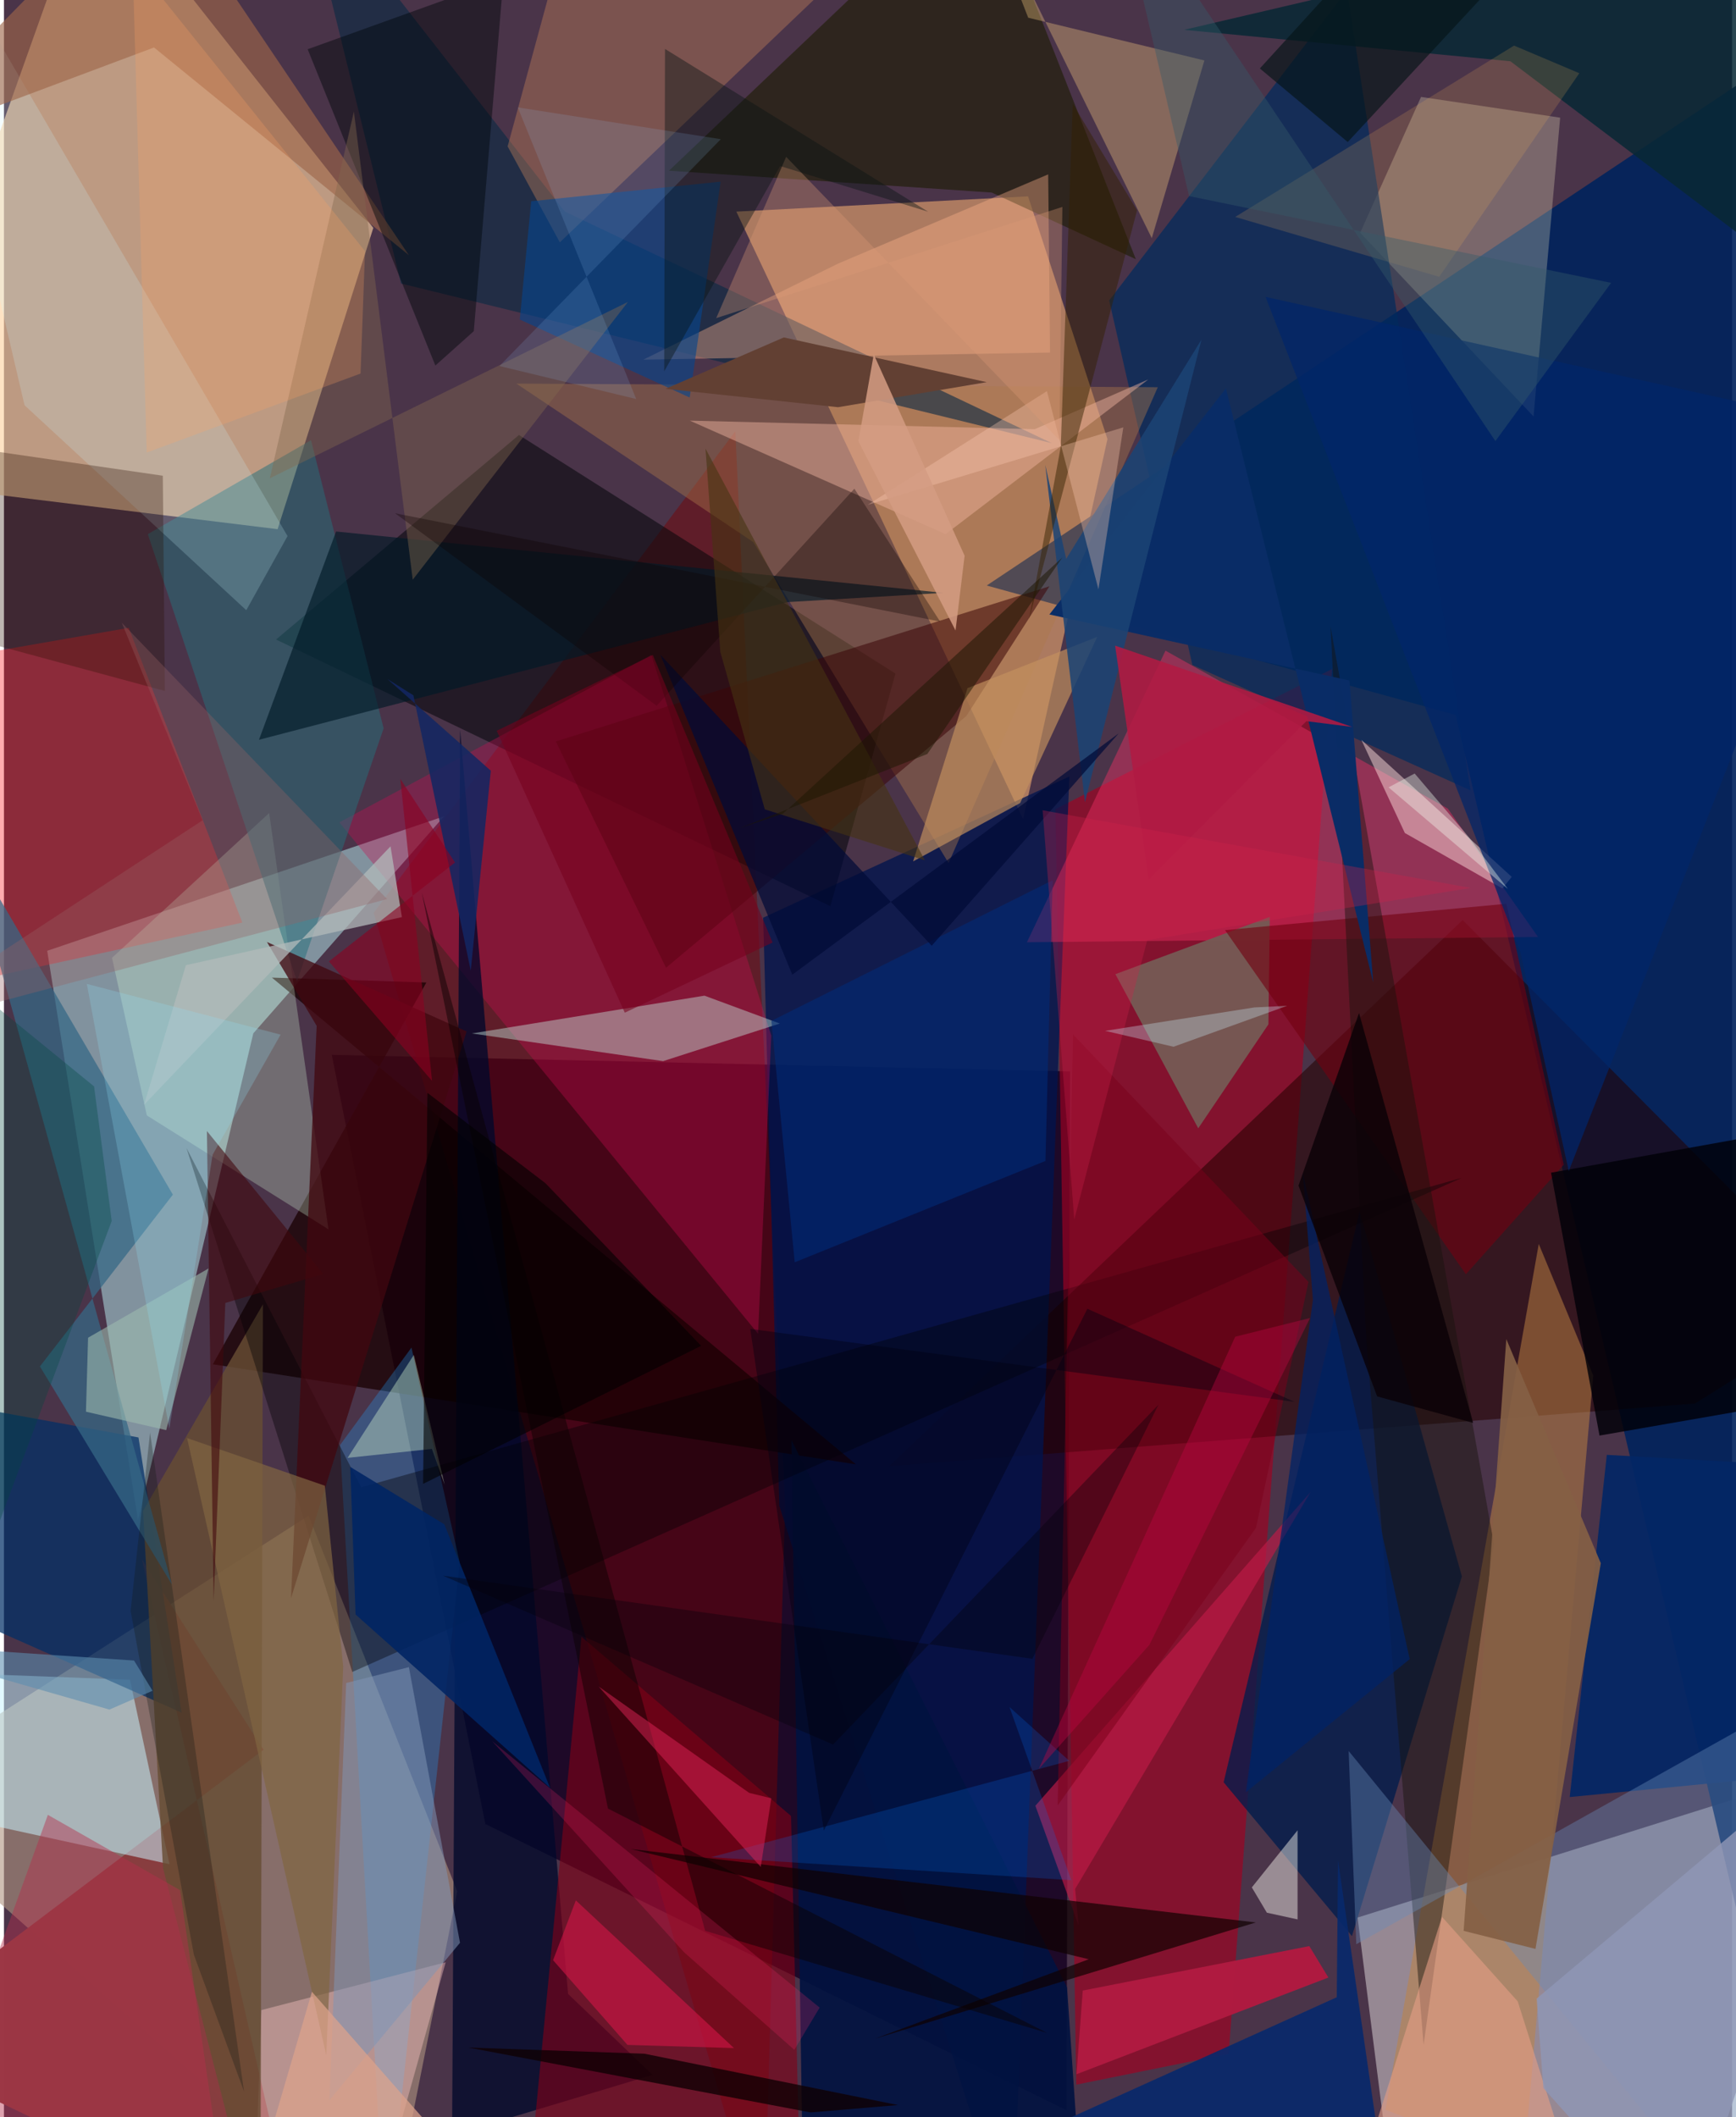 <svg xmlns="http://www.w3.org/2000/svg" width="228" height="278" viewBox="0 0 836 1024"><path fill="#4a3449" d="M0 0h836v1024H0z"/><path fill="#fdd3a3" fill-opacity=".639" d="M178.689 110.219l-46.306 145.73L-62 232.107 42.834-62z"/><path fill="#d99a6b" fill-opacity=".682" d="M493.016 396.25l-138.71-293.9 141.126-7.385 38.41 117.42z"/><path fill="#e0dada" fill-opacity=".51" d="M898 1046.079V851.05l-243.156 76.407L674.964 1086z"/><path fill="#1d0827" fill-opacity=".961" d="M513.991 1020.608l1.778-502.413-357.185-8.003 74.297 372.01z"/><path fill="#a2c9cf" fill-opacity=".631" d="M64.842 735.247l-43.92-275.383 191.961-65.034-92.258 104.966z"/><path fill="#af9481" fill-opacity=".6" d="M185.192 1086l34.11-171.209-71.923-181.713L-62 867.4z"/><path fill="#00235b" fill-opacity=".91" d="M885.602 9.704l-22.952 1018.2-160.354-682.135-226.866-62.568z"/><path fill="#a10021" fill-opacity=".651" d="M642.527 323.541l-133.81 67.776 10.04 616.958 73.73-14.926z"/><path fill="#240000" fill-opacity=".561" d="M428.323 709.1l277.358-264.106 186.421 187.55-74.04 46.305z"/><path fill="#7a0000" fill-opacity=".435" d="M377.907 728.472l-24.085-519.89-174.968 232.913L367.568 1086z"/><path fill="#00144d" fill-opacity=".773" d="M375.1 728.318L487.776 1086l27.633-710.427-148.12 68.275z"/><path fill="#010509" fill-opacity=".529" d="M131.628 309.322l117.505-98.937 182.162 115.4-31.489 112.518z"/><path fill="#f23065" fill-opacity=".431" d="M698.478 391.071l43.678 62.116-247.276 2.546L561.908 314.7z"/><path fill="#883e40" fill-opacity=".996" d="M142.444 1086L66.68 754.011l58.89 92.275L-62 988.124z"/><path fill="#c9f4ff" fill-opacity=".525" d="M-48.46 808.29L-62 870.58l142.103 31.062-19.138-89.216z"/><path fill="#001c4c" fill-opacity=".765" d="M655.836 585.89L590.04 862.02l62.075 74.412 53.194-174.01z"/><path fill="#cb0c51" fill-opacity=".345" d="M364.827 645.105l6.38-144.259-58.002-184.025-150.959 80.926z"/><path fill="#1a0002" fill-opacity=".757" d="M204.343 475.2l-74.714-2.365 282.518 235.42-311.096-48.403z"/><path fill="#fff9c9" fill-opacity=".263" d="M656.111 112.573l83.867 88.88 12.867-144.544-67.299-10.035z"/><path fill="#bf8242" fill-opacity=".514" d="M668.349 1020.458l66.977 25.437 33.532-380.591-26.363-63.649z"/><path fill="#01082b" fill-opacity=".776" d="M272.891 964.391l-52.226-611.487-3.875 679.802 97.007-29.16z"/><path fill="#fe1c23" fill-opacity=".365" d="M115.335 446.225L-62 484.698V324.992l122.346-21.325z"/><path fill="#002a5d" fill-opacity=".714" d="M709.47 382.264l-134.545-60.667-40.254-176.273L649.74-4.728z"/><path fill="#820016" fill-opacity=".6" d="M251.091 1086l28.28-294.356 101.385 86.671L385.85 1086z"/><path fill="#ac784a" fill-opacity=".42" d="M247.874 185.531l310.309 1.76-101.206 230.143-94.454-155.236z"/><path fill="#072944" fill-opacity=".6" d="M143.103-62l49.01 199.138 314.8 77.194-235.66-112.057z"/><path fill="#1fa6ff" fill-opacity=".282" d="M197.149 651.777l-34.57 47.152L184.583 1086l35.927-330.17z"/><path fill="#d5fed9" fill-opacity=".282" d="M156.987 594.578l-87.862-55.08-16.86-76.224 76.033-70.025z"/><path fill="#002e66" fill-opacity=".718" d="M65.082 695.24l20.854 133.094L-62 762.809l52.422-81.158z"/><path fill="#1c1b00" fill-opacity=".592" d="M477.87 93.137l69.708 32.239L473.712-62 321.704 82.565z"/><path fill="#3b0608" fill-opacity=".549" d="M266.983 358.612l53.312 109.436 145.276-121.73 40.208-62.744z"/><path fill="#001240" fill-opacity=".906" d="M386.989 1086l132.523-48.52-5.222-76.284L380.978 696.58z"/><path fill="#246f7c" fill-opacity=".506" d="M69.58 258.337l72.198 216.326 41.899-122.381-35.137-139.378z"/><path fill="#c3e5dc" fill-opacity=".443" d="M338.884 481.568l36.461 13.477-56.471 18.191-92.546-13.394z"/><path fill="#d48b5b" fill-opacity=".353" d="M279.806-62h176.793L268.913 117.213l-25.25-46.411z"/><path fill="#092835" fill-opacity=".863" d="M864.223 132.03L728.77 29.631l-157.898-15.2L898-62z"/><path fill="#765954" fill-opacity=".969" d="M577.76 545.724l-40.082-74.553 74.684-27.696-.648 51.967z"/><path fill="#032665" fill-opacity=".918" d="M848.64 860.306l-91.16 8.865 17.931-165.513L898 710.54z"/><path fill="#ffb38c" fill-opacity=".38" d="M506.056 170.518l-.88-86.188-101.66 43.173-94.218 46.448z"/><path fill="#fac6c2" fill-opacity=".416" d="M213.69 949.092L124.542 972.2l-2.94 83.471L175.361 1086z"/><path fill="#f9cd83" fill-opacity=".341" d="M580.737 29.241l-25.452 85.963L468.104-62l27.388 70.561z"/><path fill="#71000f" fill-opacity=".6" d="M754.574 563.34l-27.737-126.221-136.116 12.755L707.235 616.31z"/><path fill="#674d34" fill-opacity=".82" d="M76.953 903.503l-9.67-172.71 57.993-99.907L124.04 1086z"/><path fill="#000003" fill-opacity=".38" d="M88.286 555.214l84.516 164.152 532.485-149.693-536.77 238.993z"/><path fill="#356886" fill-opacity=".733" d="M-18.922 405.881L81.235 766.337 17.393 660.89l64.324-83.086z"/><path fill="#08296b" fill-opacity=".914" d="M645.389 899.828l25.27 174.214L379.231 1086 644.77 965.995z"/><path fill="#18130c" fill-opacity=".451" d="M720.776 746.72L641.77 303.019l17.317 344.977 27.69 340.967z"/><path fill="#c3915e" fill-opacity=".671" d="M528.871 308.043l-37.257 80.355-51.785 28.224 26.318-83.805z"/><path fill="#f5b7a3" fill-opacity=".443" d="M498.697 207.575l54.926-24.069-98.075 74.84L331.8 203.45z"/><path fill="#05458c" fill-opacity=".612" d="M346.703 87.86L331.74 192.278l-82.197-37.738 5.523-57.194z"/><path fill="#ffdfdd" fill-opacity=".478" d="M656.673 357.838l72.746 66.268-4.502 5.607-47.202-26.815z"/><path fill="#698cba" fill-opacity=".396" d="M654.223 940.35L898 803.9 845.876 1086 650.525 846.889z"/><path fill="#be1a47" fill-opacity=".671" d="M498.97 873.384L632.124 721.6l-113.91 192.007 1.656 17.662z"/><path fill="#001927" fill-opacity=".651" d="M123.37 357.8l255.693-66.583 75.56-4.472-293.95-29.676z"/><path fill="#caf6ff" fill-opacity=".2" d="M117.225 295.133l19.959-35.844L-50.429-62 9.96 196.006z"/><path fill="#000008" fill-opacity=".82" d="M748.433 567.19L898 540.302l-45.712 140.05-80.41 13.985z"/><path fill="#af1b41" fill-opacity=".996" d="M640.717 956.463l-9.22-15.203-109.6 21.499-3.032 40.479z"/><path fill="#dfffd5" fill-opacity=".369" d="M213.211 718.086l-6.193-17.302-40.778 4.33 32.035-49.785z"/><path fill="#41070f" fill-opacity=".757" d="M127.224 455.604l24.054 40.554-12.396 276.816 84.924-274.113z"/><path fill="#002c77" fill-opacity=".58" d="M503.845 561.512L382.54 610.529 371.264 493.77l136.079-68.03z"/><path fill="#9e674a" fill-opacity=".627" d="M-62 73.354L70.893-62l125.003 185.43L72.593 22.964z"/><path fill="#0a2d66" fill-opacity=".992" d="M591.142 187.833l71.256 287.331-11.487-146.027-145.158-31.941z"/><path fill="#132762" fill-opacity=".867" d="M235.53 372.769l-50.017-44.363 12.554 7.892 27.749 133.16z"/><path fill="#0f0000" fill-opacity=".69" d="M303.13 894.294l221.672 53.325-103.553 38.45 184.384-56.252z"/><path fill="#00080b" fill-opacity=".463" d="M146.925 23.818l94.702-34.057-14.333 170.42-18.588 16.612z"/><path fill="#2a0e00" fill-opacity=".306" d="M-62 296.35v-86.403l138.844 20.146 1.011 104.115z"/><path fill="#012463" fill-opacity=".89" d="M170.097 780.886l-2.566-71.4 45.503 27.77 51.157 127.463z"/><path fill="#856045" fill-opacity=".918" d="M726.796 647.68l45.718 108.402-31.61 186.53-34.752-8.72z"/><path fill="#7b001b" fill-opacity=".51" d="M605.705 738.97L509.76 873.237l7.424-372.908L631.08 620.024z"/><path fill="#002669" fill-opacity=".733" d="M610.321 143.586l123.342 317.117 23.347 105.672L898 207.381z"/><path fill="#b3babb" fill-opacity=".745" d="M88.02 466.826l104.495-23.255-5.502-34.22L67.765 534.355z"/><path fill="#fffef4" fill-opacity=".439" d="M625.807 928.345l-14.847-3.242-7.274-12.232 22.12-27.617z"/><path fill="#9dbbae" fill-opacity=".596" d="M39.674 682.79l1.023-35.793 58.278-33.487-20.492 78.197z"/><path fill="#816542" fill-opacity=".694" d="M88.573 695.535l67.351 298.49 8.21-187.966-8.912-87.473z"/><path fill="#e59d84" fill-opacity=".604" d="M645.077 1086l112.914-37.038-25.669-80.964-36.644-40.889z"/><path fill="#1b4474" fill-opacity=".859" d="M522.954 387.98l56.36-223.682-65.43 106-10.126-45.39z"/><path fill="#8095b5" fill-opacity=".533" d="M220.62 939.655l-63.186 76.152 8.13-201.799 30.338-7.665z"/><path fill="#0373f7" fill-opacity=".212" d="M516.354 909.372L342.04 898.267l173.341-46.61-28.942-26.035z"/><path fill="#026" fill-opacity=".737" d="M633.235 628.744L600.8 866.852l79.263-64.386-51.724-235.38z"/><path fill="#0a0006" fill-opacity=".792" d="M664.3 675.377l46.456 12.837-55.207-198.282-29.28 83.496z"/><path fill="#f9b258" fill-opacity=".176" d="M762.115 35.414l-31.57-13.36-134.905 82.87 98.697 28.96z"/><path fill="#d51547" fill-opacity=".592" d="M353.167 990.582l-51.534-1.527-35.983-40.976 11.01-28.934z"/><path fill="#83674d" fill-opacity=".416" d="M128.637 231.33l173.223-85.287-104.108 134.342-28.469-226.42z"/><path fill="#624033" d="M320.063 188.065l83.45 8.886 71.916-12.112-98.16-21.639z"/><path fill="#100003" fill-opacity=".796" d="M224.666 990.325l165.565 31.387 42.263-3.573-122.68-24.833z"/><path fill="#0a0000" fill-opacity=".471" d="M339.213 933.869L202.093 431.52l90.11 443.214 212.385 108.5z"/><path fill="#e6265a" fill-opacity=".467" d="M287.67 815.689l72.825 51.452 10.72 2.629-5.099 33.193z"/><path fill="#332001" fill-opacity=".475" d="M495.856 299.776l15.404-83.745 5.792-165.812 31.117 51.542z"/><path fill="#42080d" fill-opacity=".588" d="M107.087 630.195l47.418-14.016-56.32-69.13 3.262 227.24z"/><path fill="#b01a43" fill-opacity=".886" d="M652.24 351.588l-22.164-2.787-76.26 76.537-16.274-113.062z"/><path fill="#fdc9b3" fill-opacity=".337" d="M417.861 244.18l86.7-55.024 24.916 95.892 12.034-78.346z"/><path fill="#000012" fill-opacity=".416" d="M396.627 885.378l127.5-252.38 100.227 45.04-263.315-35.3z"/><path fill="#b52f4c" fill-opacity=".443" d="M21.24 877.776l63.99 36.455L110.234 1086l-143.34-57.706z"/><path fill="#dd9b77" fill-opacity=".333" d="M512.037 100.084l-1.462 112.81L378.407 75.863l-33.841 77.997z"/><path fill="#081514" fill-opacity=".42" d="M319.795 23.667l-.385 155.925 56.072-99.286 71.594 22.09z"/><path fill="#000a37" fill-opacity=".718" d="M448.817 457.425l90.464-102.71-157.91 116.716-63.816-154.74z"/><path fill="#d49c82" fill-opacity=".859" d="M420.79 171.413l-7.45 41.985 47.002 91.545 4.397-36.151z"/><path fill="#ffa362" fill-opacity=".247" d="M69.07 218.887l103.443-38.215 2.156-59.189L62.215-18.777z"/><path fill="#0e0101" fill-opacity=".329" d="M315.758 341.356L189.213 248.24l263.679 52.4-41.492-64.268z"/><path fill="#061518" fill-opacity=".663" d="M694.25-62l-86.68 95.117 42.505 35.586L764.345-54.48z"/><path fill="#010000" fill-opacity=".596" d="M337.281 650.935l-134.515 66.762 2.098-189.14 57.15 43.767z"/><path fill="#d1214c" fill-opacity=".314" d="M553.1 454.686l-35.32 135.137-15.311-197.927 207.085 37.574z"/><path fill="#473412" fill-opacity=".588" d="M339.383 216.973l106.138 199.114-77.456-24.642-21.528-76.202z"/><path fill="#966165" fill-opacity=".345" d="M96.083 396.76L57.02 301.21l128.325 133.64L-62 500.332z"/><path fill="#8c0020" fill-opacity=".596" d="M218.202 417.163l-26.463-40.45 15.356 146.072-49.908-57.787z"/><path fill="#cef4ff" fill-opacity=".314" d="M565.804 506.271l54.968-19.805-15.846.794-72.21 11.325z"/><path fill="#c00743" fill-opacity=".392" d="M554.114 795.584l-53.522 60.035 95.046-209.087 36.21-9.056z"/><path fill="#365c6a" fill-opacity=".4" d="M721.512 213.332L536.694-62 573.32 94.836l204.188 41.965z"/><path fill="#8f96b5" fill-opacity=".804" d="M898 834.949L812.813 1086l-68.08-76.028-3.281-43.306z"/><path fill="#90e3fa" fill-opacity=".231" d="M133.828 500.418l-32.88 58.082-20.953 132.522-39.893-215.145z"/><path fill="#1c1603" fill-opacity=".514" d="M446.701 364.67l-90.81 35.866 20.905-6.957 135.198-123.925z"/><path fill="#00483e" fill-opacity=".325" d="M43.59 525.458l-90.062-73.488 32.921 314.622L52.126 590.55z"/><path fill="#76001d" fill-opacity=".569" d="M238.37 353.444l61.983 136.346 71.483-33.923-57.924-139.07z"/><path fill="#8dc3fe" fill-opacity=".149" d="M248.57 51.945l98.226 15.373-107.09 109.721 66.161 15.955z"/><path fill="#f2fef0" fill-opacity=".38" d="M727.522 429.93l-18.914-25.105-26.149-30.702-12.639 6.69z"/><path fill="#fe2970" fill-opacity=".208" d="M329.022 944.24l-92.82-102.06 158.41 128.81-12.255 20.458z"/><path fill="#03000a" fill-opacity=".361" d="M212.336 762.082l188.778 81.708 157.384-164.37-60.956 122.89z"/><path fill="#121915" fill-opacity=".298" d="M61.28 779.143l30.62 166.35 24.253 66.11-45.465-318.699z"/><path fill="#dda38c" fill-opacity=".725" d="M181.29 1053.49l-57.008-5.804L149 963.36l100.874 114.857z"/><path fill="#5c8eaf" fill-opacity=".588" d="M62.923 803.141l-123.873-8.39 111.99 32.118 20.833-9.104z"/></svg>
